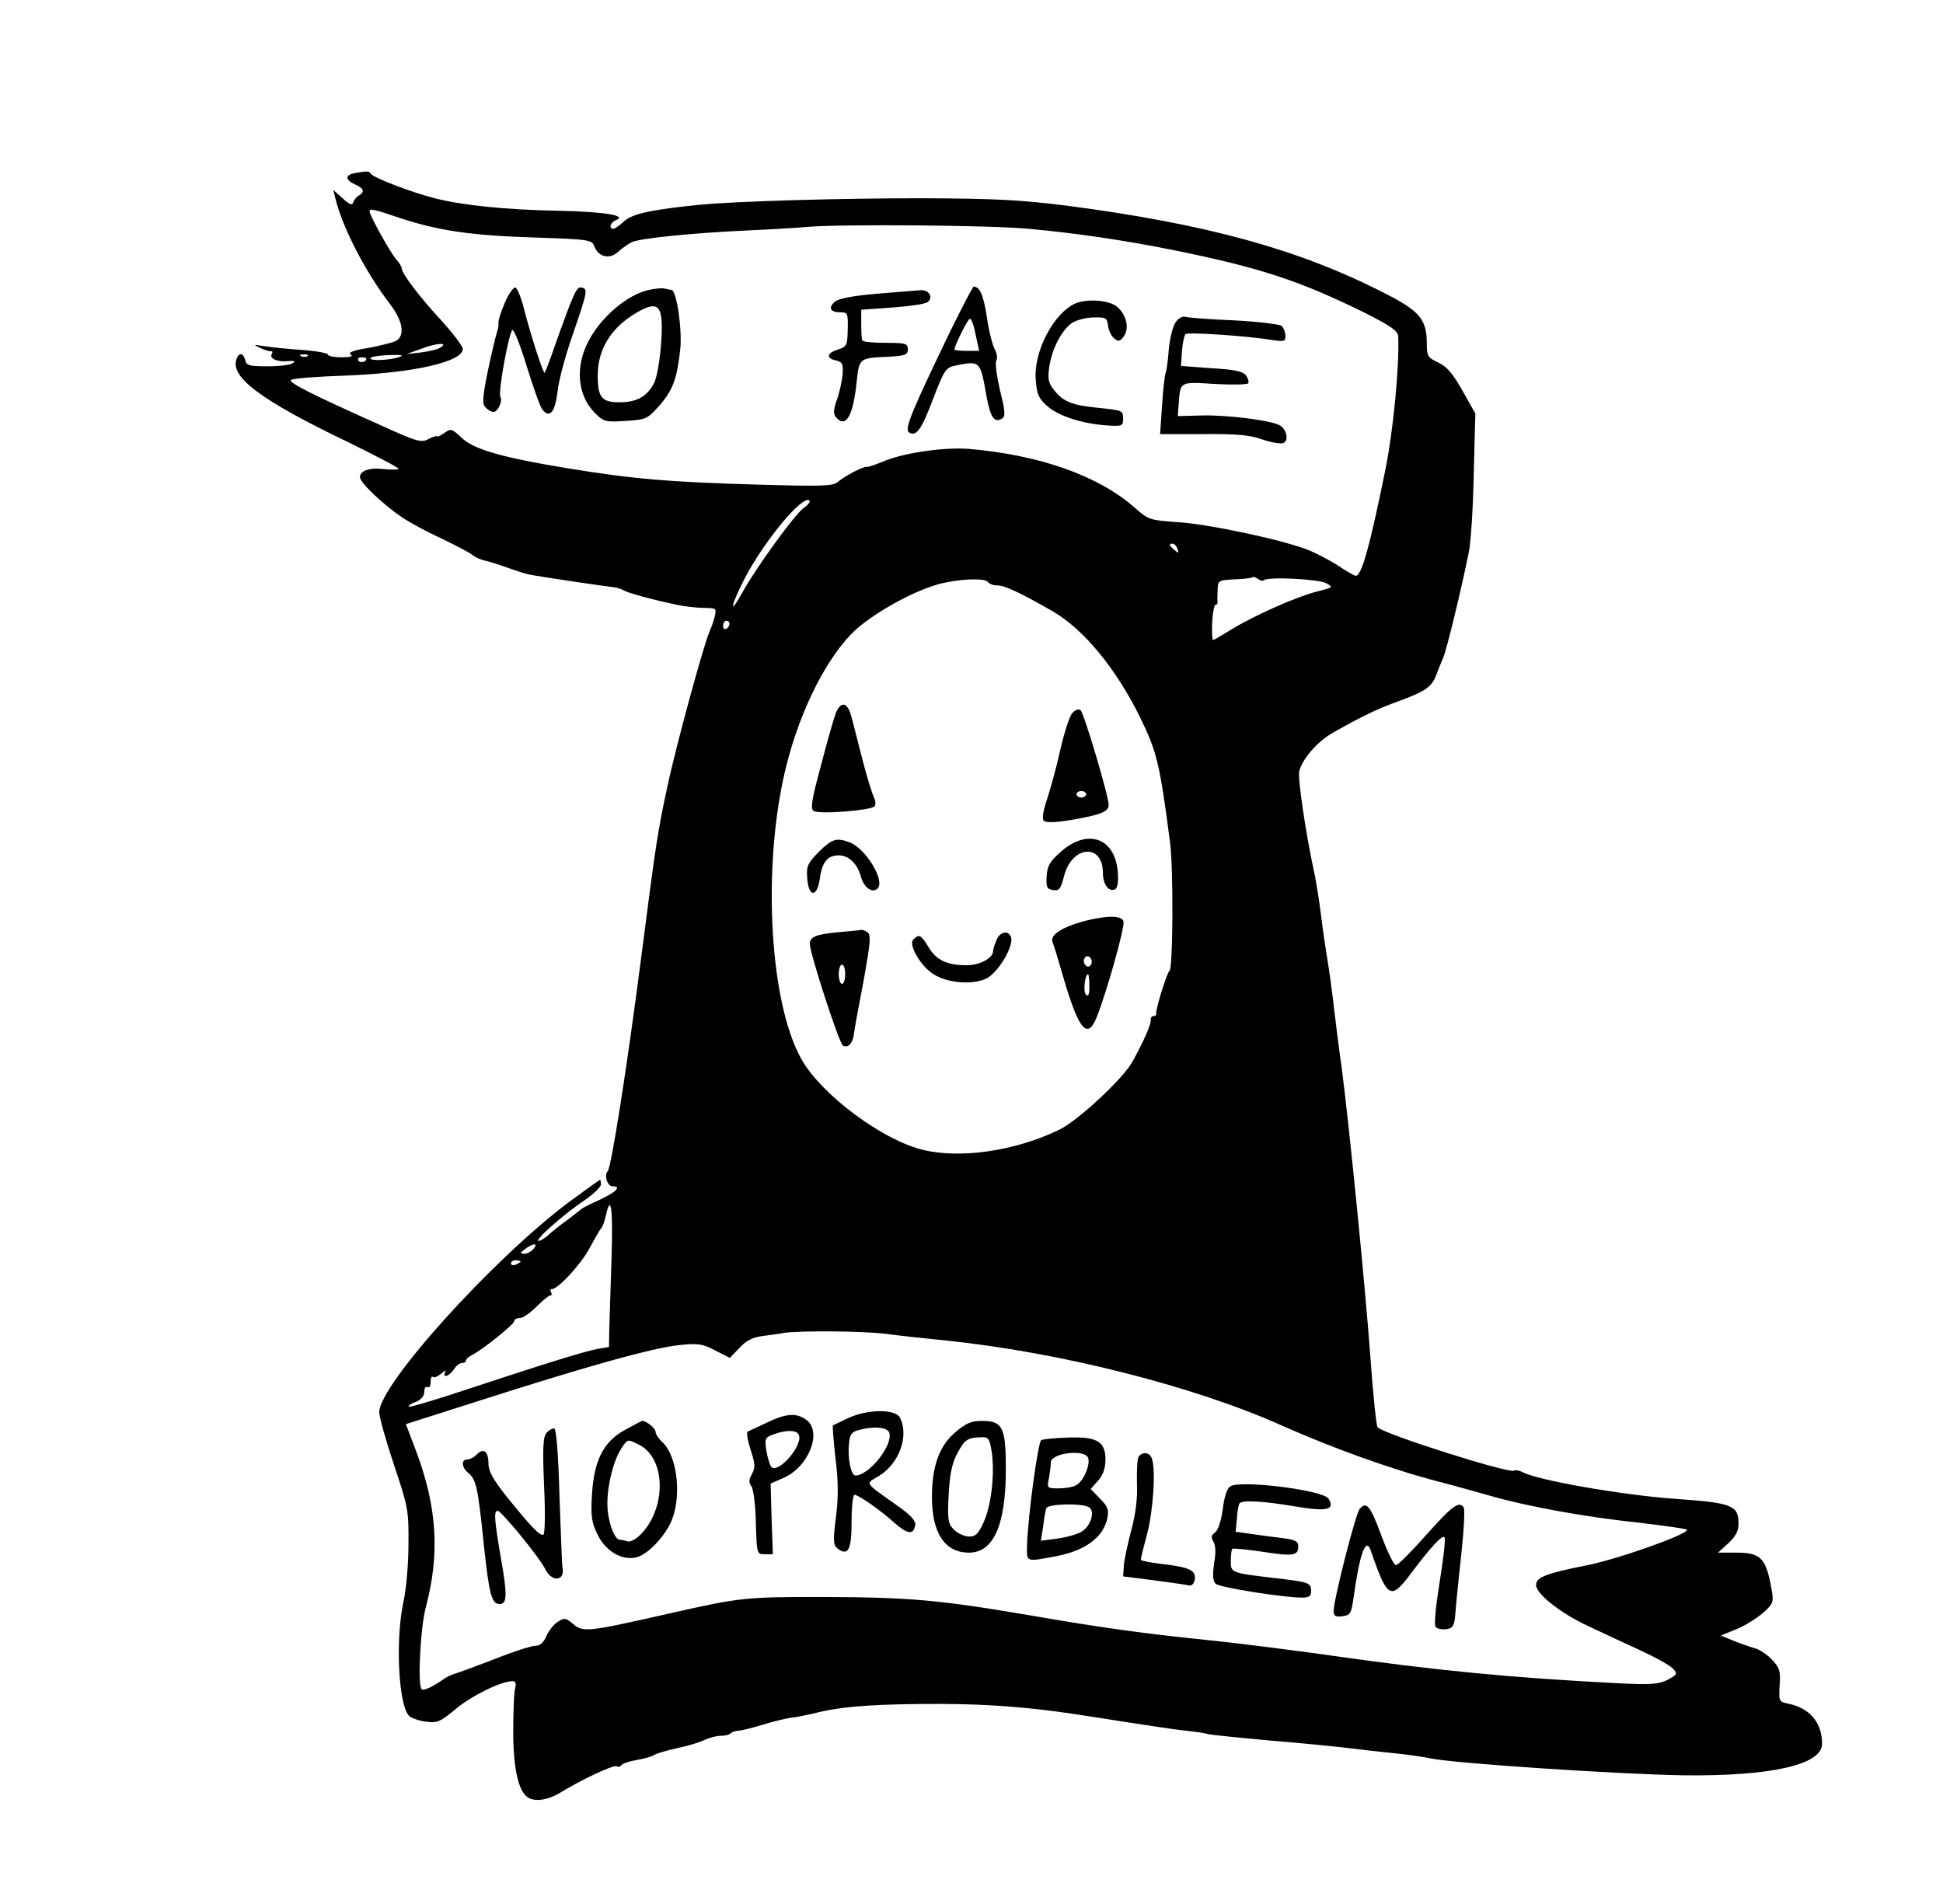 <?xml version="1.0" encoding="utf-8"?>
<svg viewBox="435.993 425.804 604.638 592.578" xmlns="http://www.w3.org/2000/svg">
  <g transform="matrix(0.1, 0, 0, -0.1, 0, 1500)" fill="#000000" stroke="none">
    <path d="M5463 10203 c-30 -6 -29 -21 2 -35 28 -13 31 -23 11 -35 -7 -4 -15 -14 -17 -21 -3 -10 -13 -6 -33 13 l-29 26 7 -28 c23 -92 93 -227 170 -328 40 -52 47 -98 18 -114 -10 -5 -49 -15 -86 -22 -46 -7 -64 -14 -55 -20 9 -6 -1 -9 -28 -9 -24 0 -43 4 -43 9 0 4 -37 11 -82 14 -46 3 -99 9 -118 12 -33 5 -33 5 -10 -6 14 -7 29 -11 33 -10 5 1 6 -3 3 -8 -9 -14 15 -26 49 -23 21 2 26 0 16 -6 -7 -6 -43 -10 -78 -10 -56 0 -66 2 -70 19 -6 23 -19 25 -27 4 -21 -56 74 -128 347 -259 86 -42 157 -79 157 -83 0 -3 -20 -3 -44 -1 -46 6 -76 -5 -76 -25 0 -17 73 -86 131 -125 25 -17 81 -47 125 -67 43 -21 86 -43 94 -50 8 -7 26 -15 40 -18 14 -3 45 -13 70 -22 25 -9 53 -18 62 -20 31 -7 243 -38 264 -40 11 -1 26 -5 34 -10 13 -8 81 -27 165 -45 22 -5 59 -9 83 -10 41 0 42 -1 36 -27 -4 -16 -11 -35 -15 -44 -16 -31 -107 -364 -132 -484 -31 -143 -36 -178 -82 -535 -44 -341 -93 -652 -104 -663 -12 -12 -1 -47 15 -47 29 0 12 -17 -38 -41 -29 -13 -55 -26 -58 -29 -3 -3 -23 -18 -45 -35 -22 -16 -49 -37 -59 -47 -11 -10 -25 -18 -30 -18 -15 1 78 83 142 126 28 19 52 42 52 50 0 7 -1 14 -3 14 -2 0 -46 -32 -98 -70 -238 -179 -589 -568 -589 -653 0 -15 21 -89 46 -164 44 -131 46 -142 45 -248 0 -60 -7 -141 -16 -180 -25 -118 -15 -320 18 -353 8 -7 32 -16 53 -18 35 -5 45 0 94 41 50 41 140 85 175 85 10 0 12 -8 7 -27 -3 -16 -5 -78 -5 -139 1 -110 17 -178 46 -196 22 -14 61 -8 97 13 68 42 170 90 179 84 6 -3 12 -1 15 4 4 5 25 12 49 16 23 4 47 11 52 15 6 4 37 14 70 21 33 7 72 18 87 26 15 7 38 13 51 13 13 0 27 3 31 8 4 4 15 7 24 8 10 0 44 9 77 19 33 10 71 19 85 21 14 1 43 7 65 12 86 22 167 29 340 31 193 2 336 -8 535 -40 166 -26 256 -40 305 -45 21 -2 46 -6 55 -9 8 -2 96 -11 195 -20 99 -8 218 -20 265 -26 47 -6 108 -12 135 -15 28 -3 70 -9 95 -14 74 -16 592 -50 790 -53 272 -3 430 33 430 98 0 66 -38 111 -105 125 -29 6 -30 7 -27 57 3 45 0 55 -25 81 -15 16 -40 32 -54 35 -14 4 -43 14 -65 23 l-39 16 44 18 c25 9 62 32 83 49 33 28 37 36 33 64 -18 110 -33 127 -113 127 l-56 0 32 29 c23 21 32 39 32 60 0 59 -18 66 -205 79 -161 12 -425 58 -468 83 -10 5 -22 7 -26 4 -16 -9 -400 112 -424 135 -4 3 -14 99 -22 211 -16 222 -66 725 -90 909 -9 63 -20 151 -25 195 -5 44 -14 109 -20 145 -6 36 -15 99 -20 140 -5 41 -14 95 -19 120 -28 128 -53 300 -48 322 10 39 58 94 107 121 94 53 137 73 200 96 85 31 106 45 120 84 7 18 16 41 21 52 11 26 55 207 79 325 7 30 14 141 16 245 l5 190 -40 71 c-30 53 -49 76 -76 88 -32 15 -35 21 -35 57 0 78 -21 103 -138 162 -264 134 -548 212 -983 269 -144 18 -222 22 -449 23 -260 0 -568 -9 -690 -20 -150 -15 -212 -28 -237 -51 -14 -13 -30 -24 -34 -24 -16 0 -10 20 8 27 36 14 -35 26 -177 29 -165 3 -303 17 -387 39 -75 19 -191 64 -199 76 -5 9 -12 9 -51 2z m137 -138 c119 -40 224 -56 418 -62 179 -6 184 -7 192 -29 13 -32 47 -40 73 -16 12 11 31 24 42 30 23 12 188 29 365 37 69 3 152 8 184 11 112 9 571 5 686 -6 154 -14 299 -36 450 -66 271 -55 393 -95 598 -196 79 -40 102 -56 103 -72 4 -97 -16 -300 -41 -421 -48 -236 -73 -325 -91 -325 -4 0 -29 14 -54 31 -26 17 -70 40 -98 51 -85 32 -307 79 -402 85 -87 6 -91 7 -135 46 -113 99 -295 163 -515 182 -79 6 -209 -13 -271 -41 -22 -9 -43 -16 -47 -15 -10 2 -68 -28 -90 -47 -15 -13 -48 -14 -254 -8 -274 8 -381 17 -589 51 -206 34 -292 59 -329 96 -29 27 -32 28 -53 13 -12 -8 -22 -13 -22 -10 0 3 -12 -1 -26 -8 -23 -13 -36 -9 -157 46 -208 93 -278 129 -272 137 2 5 78 11 167 14 214 8 368 43 368 83 0 9 -30 48 -66 88 -67 72 -124 147 -124 163 0 5 -8 18 -18 29 -17 19 -82 136 -82 148 0 10 13 7 90 -19z m128 -406 c-8 -5 -35 -11 -59 -14 l-44 -5 50 18 c48 18 83 18 53 1z m-411 -25 c-3 -3 -12 -4 -19 -1 -8 3 -5 6 6 6 11 1 17 -2 13 -5z m283 -4 c-32 -10 -93 -12 -87 -2 3 4 29 8 59 9 40 1 47 0 28 -7z m-100 -4 c0 -11 -19 -15 -25 -6 -3 5 1 10 9 10 9 0 16 -2 16 -4z m1362 -464 c-27 -18 -149 -186 -192 -264 -44 -79 -36 -40 9 47 61 116 180 259 200 239 3 -3 -4 -13 -17 -22z m1162 -128 c5 -14 4 -15 -9 -4 -17 14 -19 20 -6 20 5 0 12 -7 15 -16z m269 -98 c11 12 169 4 194 -9 23 -13 22 -13 -29 -26 -66 -17 -196 -75 -266 -118 -29 -18 -55 -33 -57 -33 -3 0 -4 25 -3 55 2 30 6 55 11 55 4 0 6 3 6 8 -1 4 -1 21 0 38 1 30 2 30 53 33 29 1 54 4 57 7 2 2 9 -1 16 -6 7 -5 15 -7 18 -4z m-858 -6 c3 -5 16 -10 29 -10 22 0 68 -21 171 -80 97 -56 198 -178 274 -333 51 -105 60 -141 92 -387 11 -83 9 -400 -2 -400 -6 0 -44 -122 -41 -132 1 -5 -3 -8 -8 -8 -6 0 -10 -6 -9 -12 2 -12 -22 -67 -57 -130 -29 -53 -168 -182 -226 -211 -139 -68 -314 -93 -432 -62 -125 33 -307 169 -370 277 -107 184 -127 645 -40 951 50 178 138 336 223 403 71 56 173 109 242 128 63 17 145 20 154 6z m-805 -129 c0 -6 -4 -13 -10 -16 -5 -3 -10 1 -10 9 0 9 5 16 10 16 6 0 10 -4 10 -9z m-367 -1973 c-3 -90 -6 -189 -7 -221 l-1 -57 -35 -6 c-43 -8 -168 -47 -404 -125 -98 -33 -181 -57 -184 -55 -2 3 7 10 22 15 16 7 26 18 26 31 0 12 5 18 10 15 6 -3 10 4 10 16 0 12 3 19 7 16 3 -4 15 1 26 10 11 10 17 12 13 6 -12 -22 13 -14 26 7 7 11 18 20 25 20 7 0 13 3 13 8 0 4 8 12 19 17 35 18 131 96 131 105 0 6 8 10 18 10 9 0 32 16 51 35 19 19 38 35 43 35 5 0 6 5 3 10 -3 6 -3 10 2 10 20 0 93 80 119 130 16 30 32 57 35 60 4 3 10 20 14 38 16 74 23 22 18 -130z m-243 27 c-7 -8 -20 -15 -29 -15 -13 1 -13 3 3 15 26 19 42 19 26 0z m-40 -39 c0 -2 -7 -6 -15 -10 -8 -3 -15 -1 -15 4 0 6 7 10 15 10 8 0 15 -2 15 -4z m1136 -225 c43 -6 129 -15 189 -21 356 -37 771 -142 1045 -265 155 -69 340 -136 490 -175 47 -12 114 -31 150 -41 119 -35 303 -68 463 -85 86 -10 157 -20 157 -23 0 -15 -217 -92 -315 -111 -126 -25 -155 -37 -155 -61 0 -27 77 -88 159 -126 42 -20 115 -54 163 -76 48 -22 95 -48 104 -58 15 -16 13 -19 -17 -35 -29 -14 -52 -16 -164 -10 -326 17 -555 39 -885 86 -113 16 -272 36 -355 45 -226 23 -349 40 -575 79 -288 49 -378 57 -648 58 -243 0 -257 -1 -482 -52 -256 -58 -266 -59 -299 -30 -21 17 -25 18 -46 4 -13 -8 -28 -28 -35 -44 -8 -20 -20 -30 -34 -30 -12 0 -69 -18 -126 -41 -58 -22 -114 -43 -125 -46 -11 -3 -27 -11 -35 -17 -32 -23 -62 -37 -68 -31 -13 13 -4 191 13 255 44 165 35 310 -28 480 l-34 90 201 64 c361 116 566 173 650 182 58 6 72 4 112 -17 l45 -23 30 31 c21 23 41 33 71 37 24 3 54 7 68 10 52 7 240 6 316 -3z"/>
    <path d="M5931 9800 c-12 -28 -21 -56 -20 -63 1 -6 -1 -19 -4 -27 -3 -8 -16 -61 -28 -118 -17 -82 -19 -106 -9 -117 7 -8 18 -15 26 -15 13 0 29 34 21 47 -8 14 28 208 38 208 5 0 26 -52 45 -116 20 -64 41 -124 48 -132 23 -28 39 -8 47 56 3 34 25 114 47 177 46 134 48 143 28 147 -16 4 -24 -15 -82 -177 -16 -47 -31 -86 -33 -88 -4 -5 -42 112 -63 193 -9 38 -22 70 -28 72 -6 2 -21 -19 -33 -47z"/>
    <path d="M6376 9839 c-66 -16 -146 -84 -185 -159 -42 -80 -34 -169 20 -223 28 -28 33 -29 96 -25 63 4 68 6 104 47 43 48 56 85 66 178 6 63 -12 183 -28 183 -4 0 -13 2 -21 4 -7 2 -31 0 -52 -5z m40 -75 c10 -39 -4 -182 -21 -215 -22 -41 -53 -59 -107 -59 -56 0 -68 15 -68 84 0 77 38 142 108 187 57 36 80 37 88 3z"/>
    <path d="M7318 9713 c-122 -253 -145 -308 -129 -317 22 -14 39 10 74 103 35 91 40 99 69 105 79 16 78 16 98 -96 12 -66 25 -84 49 -68 10 6 9 24 -7 86 -10 44 -16 85 -12 93 5 8 2 24 -4 35 -7 12 -19 57 -25 101 -11 70 -22 94 -41 95 -3 0 -35 -62 -72 -137z m78 -13 l11 -50 -39 0 c-21 0 -38 2 -38 4 0 12 42 96 48 96 5 0 13 -22 18 -50z"/>
    <path d="M7090 9828 c-79 -7 -120 -15 -132 -25 -22 -19 -14 -33 17 -33 23 0 24 -3 23 -53 -1 -50 -3 -54 -31 -63 -35 -11 -37 -27 -5 -34 20 -5 22 -11 20 -44 -2 -21 -10 -57 -18 -79 -11 -30 -11 -43 -3 -53 31 -37 54 3 65 112 8 72 7 72 104 76 47 3 55 6 55 23 0 18 -7 20 -70 20 -38 0 -71 3 -72 8 -2 4 -3 27 -3 51 l0 44 98 7 c53 4 102 11 109 17 18 14 4 38 -21 37 -11 -1 -73 -6 -136 -11z"/>
    <path d="M7705 9797 c-67 -31 -129 -150 -122 -236 3 -45 9 -59 35 -82 35 -32 111 -56 187 -61 47 -3 50 -2 50 22 0 24 -4 25 -70 32 -87 8 -116 19 -144 55 -19 23 -21 35 -16 73 9 58 39 115 71 137 14 9 44 17 67 17 38 1 42 -1 45 -26 2 -14 10 -32 19 -39 13 -11 18 -10 30 6 17 24 10 62 -17 89 -23 24 -96 30 -135 13z"/>
    <path d="M8017 9737 c-8 -13 -17 -50 -20 -83 -2 -32 -7 -66 -10 -74 -3 -8 -8 -54 -11 -102 l-6 -87 135 0 c105 1 146 -3 184 -17 27 -9 56 -14 64 -11 19 7 11 44 -12 56 -28 15 -164 32 -241 30 l-75 -2 3 39 c5 69 2 68 112 61 55 -3 102 -2 104 2 3 4 0 16 -7 25 -9 12 -35 18 -107 22 l-95 7 3 46 c2 25 7 49 11 53 6 7 189 -5 269 -18 38 -6 42 -5 42 13 0 12 -6 25 -12 31 -7 5 -74 13 -148 17 -74 3 -142 8 -151 11 -10 3 -23 -5 -32 -19z"/>
    <path d="M6961 8523 c-6 -16 -27 -88 -46 -162 -29 -107 -34 -136 -23 -143 17 -11 181 2 190 15 4 6 2 19 -3 29 -5 10 -21 61 -35 115 -14 54 -29 115 -35 136 -12 44 -32 48 -48 10z"/>
    <path d="M7697 8523 c-9 -10 -25 -60 -37 -112 -11 -51 -30 -120 -41 -154 -13 -38 -17 -63 -11 -69 7 -7 36 -6 84 2 94 16 118 26 118 47 0 27 -76 283 -87 294 -6 6 -15 3 -26 -8z m43 -253 c0 -5 -7 -10 -15 -10 -8 0 -15 5 -15 10 0 6 7 10 15 10 8 0 15 -4 15 -10z"/>
    <path d="M6908 8091 c-35 -36 -39 -44 -36 -83 4 -59 31 -60 39 -1 7 52 24 73 59 73 31 0 58 -26 69 -66 9 -35 36 -53 52 -37 24 24 -37 124 -86 143 -42 16 -55 12 -97 -29z"/>
    <path d="M7662 8092 c-35 -31 -43 -44 -45 -77 -2 -35 1 -40 20 -43 19 -3 24 4 34 43 24 96 121 104 121 11 0 -37 19 -62 39 -51 7 5 10 26 7 57 -10 103 -94 132 -176 60z"/>
    <path d="M7732 7875 c-68 -19 -105 -43 -97 -64 4 -9 19 -59 34 -111 48 -164 75 -196 104 -123 32 81 89 284 83 298 -7 19 -53 18 -124 0z m23 -135 c-5 -8 -11 -8 -17 -2 -6 6 -7 16 -3 22 5 8 11 8 17 2 6 -6 7 -16 3 -22z m-5 -67 c0 -26 -3 -34 -11 -26 -9 9 -3 63 7 63 2 0 4 -17 4 -37z"/>
    <path d="M6970 7841 c-71 -7 -90 -14 -90 -37 0 -28 91 -309 103 -316 15 -9 30 6 34 34 1 13 15 88 30 166 22 122 24 145 12 153 -8 5 -16 8 -19 7 -3 -1 -34 -4 -70 -7z m20 -131 c0 -16 -4 -30 -10 -30 -5 0 -10 14 -10 30 0 17 5 30 10 30 6 0 10 -13 10 -30z"/>
    <path d="M7460 7814 c-6 -14 -10 -29 -10 -33 0 -21 -42 -43 -82 -43 -61 0 -95 16 -119 57 -23 38 -29 41 -47 23 -16 -16 23 -83 63 -108 45 -28 122 -34 165 -13 37 19 86 102 76 129 -9 23 -36 16 -46 -12z"/>
    <path d="M7000 6329 c-24 -11 -46 -22 -48 -23 -2 -2 2 -49 8 -104 9 -71 9 -123 1 -183 -9 -72 -8 -86 5 -96 33 -25 44 -5 44 83 0 46 4 84 9 84 12 0 80 -47 124 -87 41 -36 60 -39 65 -7 2 13 -14 31 -54 59 -107 76 -102 68 -60 93 64 38 96 126 66 183 -15 26 -99 26 -160 -2z m127 -45 c14 -37 -62 -134 -105 -134 -14 0 -25 54 -20 100 2 27 9 36 28 41 46 13 90 10 97 -7z"/>
    <path d="M6745 6314 c-27 -13 -54 -25 -58 -27 -5 -1 -1 -26 8 -55 15 -45 16 -57 5 -77 -10 -18 -10 -28 -2 -38 6 -7 13 -58 14 -113 3 -98 3 -99 28 -99 l25 0 -4 110 -3 110 41 18 c79 35 121 145 69 181 -30 22 -64 19 -123 -10z m101 -38 c13 -33 -65 -122 -86 -99 -4 4 -11 27 -15 49 -6 39 -5 42 22 52 41 15 73 14 79 -2z"/>
    <path d="M6305 6292 c-67 -36 -97 -95 -103 -203 -4 -65 -1 -85 17 -122 25 -52 75 -82 120 -72 32 7 81 55 106 104 38 76 25 211 -25 256 -11 10 -20 24 -20 31 0 11 -30 35 -42 34 -2 0 -25 -13 -53 -28z m45 -47 c83 -43 84 -199 2 -280 -14 -14 -32 -23 -40 -20 -7 3 -18 5 -23 5 -18 0 -39 61 -39 113 0 59 19 134 44 172 19 29 19 29 56 10z"/>
    <path d="M7332 6284 c-49 -42 -72 -105 -72 -201 0 -112 40 -173 115 -173 77 0 115 86 115 260 0 130 -10 150 -74 150 -34 0 -50 -7 -84 -36z m114 -60 c10 -68 -1 -164 -24 -217 -17 -38 -26 -47 -46 -47 -14 0 -36 10 -47 21 -19 19 -21 30 -17 108 3 62 10 98 26 128 23 44 32 51 74 52 24 1 27 -3 34 -45z"/>
    <path d="M6061 6283 c-11 -12 -13 -44 -8 -164 4 -81 3 -150 -2 -153 -10 -6 -39 25 -115 119 -41 52 -56 78 -56 102 0 38 -15 50 -36 29 -8 -9 -22 -16 -30 -16 -19 0 -18 -24 2 -41 26 -21 31 -45 49 -219 17 -162 25 -190 50 -190 23 0 24 28 4 141 -21 124 -23 149 -10 149 11 0 131 -146 148 -182 21 -42 63 -36 53 7 -1 6 -5 104 -9 219 -3 125 -10 211 -16 212 -5 2 -16 -4 -24 -13z"/>
    <path d="M7600 6260 c-10 -6 -41 -235 -44 -325 -1 -56 -6 -54 91 -36 90 17 147 59 159 119 5 26 1 36 -23 60 l-29 30 23 26 c16 18 23 40 23 66 0 56 -27 72 -119 68 -39 -1 -76 -5 -81 -8z m146 -55 c8 -21 -15 -74 -37 -85 -10 -6 -34 -10 -55 -10 -36 0 -36 1 -30 31 3 17 6 40 6 50 0 29 106 42 116 14z m3 -154 c19 -12 6 -57 -22 -75 -12 -8 -46 -18 -75 -22 l-53 -7 7 44 c3 24 7 50 10 57 4 14 111 17 133 3z"/>
    <path d="M7903 6208 c-4 -7 -6 -44 -5 -83 2 -47 -4 -97 -19 -150 -11 -44 -22 -93 -22 -109 l-2 -30 95 -12 c52 -7 102 -14 110 -16 9 -2 16 6 18 19 4 28 -17 38 -105 48 -35 4 -63 10 -63 13 0 4 9 41 20 82 19 72 27 201 14 234 -7 19 -30 21 -41 4z"/>
    <path d="M8188 6116 c-10 -7 -19 -35 -23 -71 -5 -36 -14 -65 -24 -72 -12 -9 -13 -16 -5 -29 7 -11 8 -36 2 -68 -5 -36 -4 -54 5 -63 11 -11 210 -43 269 -43 21 0 28 5 28 19 0 27 -4 29 -106 41 -145 17 -144 17 -144 54 0 18 2 35 5 38 3 2 44 -2 92 -9 96 -15 113 -13 113 16 0 16 -9 21 -47 26 -27 3 -70 9 -98 13 l-50 7 4 40 c1 22 5 43 8 48 7 11 72 8 172 -9 100 -17 127 -11 105 24 -17 27 -277 59 -306 38z"/>
    <path d="M8591 6046 c-13 -16 -81 -283 -81 -318 0 -15 6 -19 27 -16 25 3 28 8 35 58 19 136 38 189 53 148 52 -151 62 -157 124 -75 62 83 99 123 106 115 4 -3 -3 -66 -15 -139 -13 -82 -18 -135 -12 -141 5 -5 20 -8 33 -6 19 2 24 10 27 38 1 19 9 101 18 182 9 81 13 152 9 158 -14 22 -35 7 -116 -84 -46 -52 -89 -95 -95 -95 -6 -1 -26 40 -45 91 -35 95 -47 109 -68 84z"/>
  </g>
</svg>